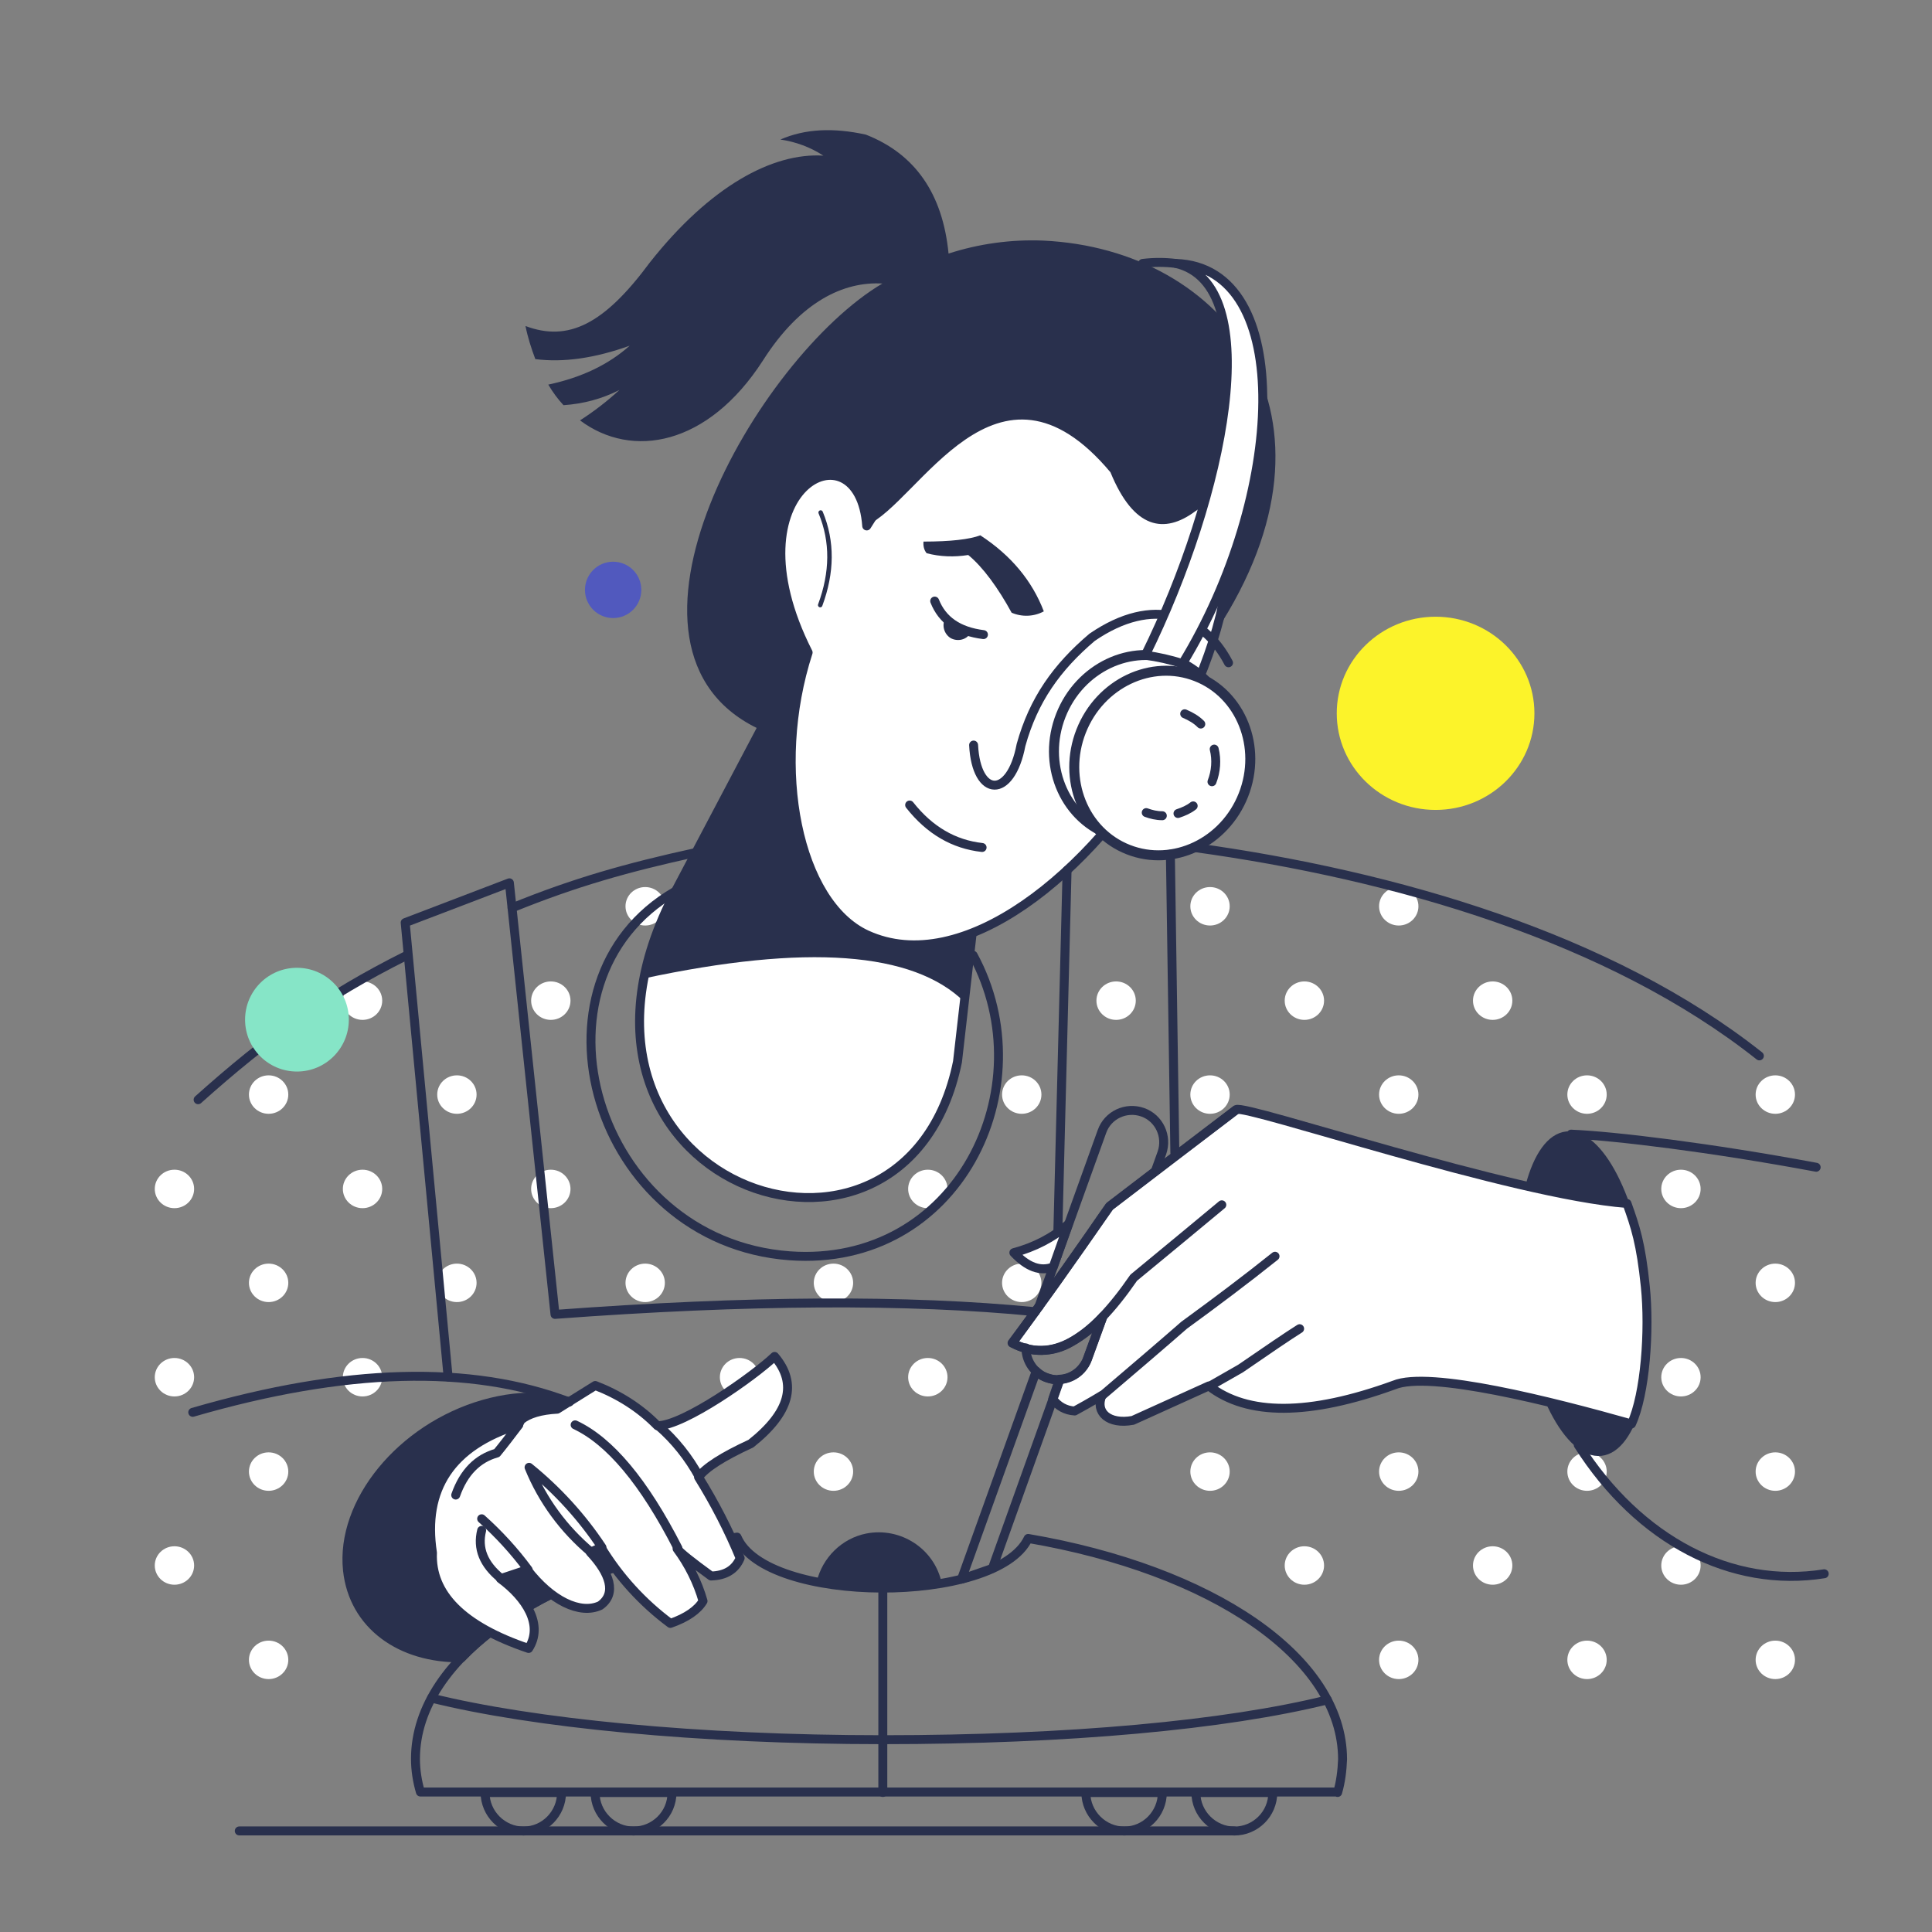 <?xml version="1.0" encoding="utf-8"?>
<!-- Generator: Adobe Illustrator 24.1.2, SVG Export Plug-In . SVG Version: 6.00 Build 0)  -->
<svg version="1.1" id="Слой_1" xmlns="http://www.w3.org/2000/svg" xmlns:xlink="http://www.w3.org/1999/xlink" x="0px" y="0px"
	 viewBox="0 0 432 432" style="enable-background:new 0 0 432 432;" xml:space="preserve">
<rect x="0" y="0" width="432" height="432" fill="#808080" stroke="none"/>
<style type="text/css">
	.st0{fill:none;}
	.st1{fill:#FFFFFF;}
	.st2{fill:none;stroke:#29304D;stroke-width:2;stroke-linecap:round;stroke-linejoin:round;stroke-miterlimit:22.926;}
	.st3{fill-rule:evenodd;clip-rule:evenodd;fill:#29304D;}
	
		.st4{fill-rule:evenodd;clip-rule:evenodd;fill:#29304D;stroke:#29304D;stroke-width:2;stroke-linecap:round;stroke-linejoin:round;stroke-miterlimit:22.926;}
	.st5{fill:#29304D;stroke:#29304D;stroke-width:1.166;stroke-linecap:round;stroke-linejoin:round;stroke-miterlimit:22.923;}
	
		.st6{fill-rule:evenodd;clip-rule:evenodd;fill:#FFFFFF;stroke:#29304D;stroke-width:2;stroke-linecap:round;stroke-linejoin:round;stroke-miterlimit:22.926;}
	.st7{fill:#5159BE;}
	.st8{fill:#FFFFFF;stroke:#29304D;stroke-width:2.231;stroke-linecap:round;stroke-linejoin:round;stroke-miterlimit:22.926;}
	.st9{fill:none;stroke:#29304D;stroke-linecap:round;stroke-linejoin:round;stroke-miterlimit:22.926;}
	.st10{fill:#86E5C7;}
	.st11{fill:#FCF32A;}
</style>
<g id="Слой_x0020_1" transform="translate(0 2.196)">
	<g id="_2160104740592" transform="translate(0 -2.196)">
		<rect id="Rectangle_1060" x="1.9" y="0" class="st0" width="428.2" height="432"/>
		<g id="Group_3554" transform="translate(32.607 198.349)">
			<ellipse id="Ellipse_624" class="st1" cx="6.4" cy="109.6" rx="4.4" ry="4.3"/>
			<ellipse id="Ellipse_625" class="st1" cx="6.4" cy="151.7" rx="4.4" ry="4.3"/>
			<ellipse id="Ellipse_626" class="st1" cx="6.4" cy="67.5" rx="4.4" ry="4.3"/>
			<g id="Group_3553" transform="translate(21.057)">
				<ellipse id="Ellipse_627" class="st1" cx="6.4" cy="130.7" rx="4.4" ry="4.3"/>
				<ellipse id="Ellipse_628" class="st1" cx="6.4" cy="46.4" rx="4.4" ry="4.3"/>
				<ellipse id="Ellipse_629" class="st1" cx="6.4" cy="172.8" rx="4.4" ry="4.3"/>
				<ellipse id="Ellipse_630" class="st1" cx="6.4" cy="88.5" rx="4.4" ry="4.3"/>
				<ellipse id="Ellipse_631" class="st1" cx="27.4" cy="109.6" rx="4.4" ry="4.3"/>
				<ellipse id="Ellipse_632" class="st1" cx="27.4" cy="25.4" rx="4.4" ry="4.3"/>
				<ellipse id="Ellipse_633" class="st1" cx="27.4" cy="67.5" rx="4.4" ry="4.3"/>
				<ellipse id="Ellipse_634" class="st1" cx="48.5" cy="46.4" rx="4.4" ry="4.3"/>
				<ellipse id="Ellipse_635" class="st1" cx="48.5" cy="88.5" rx="4.4" ry="4.3"/>
				<ellipse id="Ellipse_636" class="st1" cx="69.5" cy="25.4" rx="4.4" ry="4.3"/>
				<ellipse id="Ellipse_637" class="st1" cx="69.5" cy="67.5" rx="4.4" ry="4.3"/>
				<ellipse id="Ellipse_638" class="st1" cx="90.6" cy="4.3" rx="4.4" ry="4.3"/>
				<ellipse id="Ellipse_639" class="st1" cx="90.6" cy="88.5" rx="4.4" ry="4.3"/>
				<ellipse id="Ellipse_640" class="st1" cx="111.7" cy="109.6" rx="4.4" ry="4.3"/>
				<ellipse id="Ellipse_641" class="st1" cx="132.7" cy="130.7" rx="4.4" ry="4.3"/>
				<ellipse id="Ellipse_642" class="st1" cx="132.7" cy="88.5" rx="4.4" ry="4.3"/>
				<ellipse id="Ellipse_643" class="st1" cx="153.8" cy="109.6" rx="4.4" ry="4.3"/>
				<ellipse id="Ellipse_644" class="st1" cx="153.8" cy="67.5" rx="4.4" ry="4.3"/>
				<ellipse id="Ellipse_645" class="st1" cx="174.8" cy="46.4" rx="4.4" ry="4.3"/>
				<ellipse id="Ellipse_646" class="st1" cx="174.8" cy="88.5" rx="4.4" ry="4.3"/>
				<ellipse id="Ellipse_647" class="st1" cx="195.9" cy="25.4" rx="4.4" ry="4.3"/>
				<ellipse id="Ellipse_648" class="st1" cx="216.9" cy="130.7" rx="4.4" ry="4.3"/>
				<ellipse id="Ellipse_649" class="st1" cx="216.9" cy="46.4" rx="4.4" ry="4.3"/>
				<ellipse id="Ellipse_650" class="st1" cx="216.9" cy="4.3" rx="4.4" ry="4.3"/>
				<ellipse id="Ellipse_651" class="st1" cx="238" cy="25.4" rx="4.4" ry="4.3"/>
				<ellipse id="Ellipse_652" class="st1" cx="238" cy="151.7" rx="4.4" ry="4.3"/>
				<ellipse id="Ellipse_653" class="st1" cx="259.1" cy="130.7" rx="4.4" ry="4.3"/>
				<ellipse id="Ellipse_654" class="st1" cx="259.1" cy="46.4" rx="4.4" ry="4.3"/>
				<ellipse id="Ellipse_655" class="st1" cx="259.1" cy="4.3" rx="4.4" ry="4.3"/>
				<ellipse id="Ellipse_656" class="st1" cx="259.1" cy="172.8" rx="4.4" ry="4.3"/>
				<ellipse id="Ellipse_657" class="st1" cx="280.1" cy="25.4" rx="4.4" ry="4.3"/>
				<ellipse id="Ellipse_658" class="st1" cx="280.1" cy="151.7" rx="4.4" ry="4.3"/>
				<ellipse id="Ellipse_659" class="st1" cx="301.2" cy="130.7" rx="4.4" ry="4.3"/>
				<ellipse id="Ellipse_660" class="st1" cx="301.2" cy="46.4" rx="4.4" ry="4.3"/>
				<ellipse id="Ellipse_661" class="st1" cx="301.2" cy="172.8" rx="4.4" ry="4.3"/>
				<ellipse id="Ellipse_662" class="st1" cx="322.2" cy="109.6" rx="4.4" ry="4.3"/>
				<ellipse id="Ellipse_663" class="st1" cx="322.2" cy="151.7" rx="4.4" ry="4.3"/>
				<ellipse id="Ellipse_664" class="st1" cx="322.2" cy="67.5" rx="4.4" ry="4.3"/>
				<ellipse id="Ellipse_665" class="st1" cx="343.3" cy="130.7" rx="4.4" ry="4.3"/>
				<ellipse id="Ellipse_666" class="st1" cx="343.3" cy="46.4" rx="4.4" ry="4.3"/>
				<ellipse id="Ellipse_667" class="st1" cx="343.3" cy="172.8" rx="4.4" ry="4.3"/>
				<ellipse id="Ellipse_668" class="st1" cx="343.3" cy="88.5" rx="4.4" ry="4.3"/>
			</g>
		</g>
		<g id="Group_3557" transform="translate(106.562 400.823)">
			<g id="Group_3555">
				<path id="Path_3321" class="st2" d="M10.5,8.6C15.2,8.6,19,4.7,19,0l0,0H1.9C1.9,4.7,5.8,8.6,10.5,8.6z"/>
				<path id="Path_3322" class="st2" d="M35.1,8.6c4.7,0,8.6-3.8,8.6-8.6l0,0H26.5C26.5,4.7,30.4,8.6,35.1,8.6L35.1,8.6z"/>
			</g>
			<g id="Group_3556" transform="translate(134.339)">
				<path id="Path_3323" class="st2" d="M10.5,8.6C15.2,8.6,19,4.7,19,0l0,0H1.9C1.9,4.7,5.8,8.6,10.5,8.6L10.5,8.6z"/>
				<path id="Path_3324" class="st2" d="M35.1,8.6c4.7,0,8.6-3.8,8.6-8.6l0,0H26.5C26.5,4.7,30.4,8.6,35.1,8.6L35.1,8.6z"/>
			</g>
		</g>
		<path id="Path_3325" class="st3" d="M210.6,354.1c-1.6-7.8-9.2-12.7-16.9-11.2c-5.5,1.1-9.8,5.4-11.1,10.8c4.9,1,9.9,1.5,14.8,1.5
			C201.8,355.2,206.2,354.9,210.6,354.1L210.6,354.1z"/>
		<path id="Path_3326" class="st4" d="M77.7,351.1c-1.6-15.2,12-31.8,30.4-37.1s34.5,2.9,36.1,18.1c0.6,5.9-1.1,12-4.4,17.6
			c-15.7,5.2-28.4,12.4-36.6,21C89.5,370.9,79,363.3,77.7,351.1L77.7,351.1z"/>
		
			<ellipse id="Ellipse_669" transform="matrix(0.994 -0.108 0.108 0.994 -29.173 39.953)" class="st5" cx="354.2" cy="289.3" rx="13.8" ry="35.9"/>
		<path id="Path_3327" class="st6" d="M235.4,312.8c1.1,1.6,2.9,2.6,4.9,2.7c3.5-1.9,6.1-3.5,6.1-3.5c-1.6,3.8,1.5,6.6,6.9,5.6
			l17-7.7c8.6,6.7,22.4,6.7,41.4-0.2c7.9-3.3,35.4,3.7,53.1,8.7c3.1-6.7,4.1-21,3.1-30.7s-2.2-13.3-4.1-18.6
			c-25.8-2-85.2-22.2-87.4-21c-10.4,7.9-19.8,15.1-28.3,21.6c-2.2,3.1-4.2,6.1-6.2,8.9l-5.4,7.7c-3.9,5.5-7.3,10.1-10.1,14
			c4.1,2.3,9.1,2.2,13.1-0.2c2.6-1.5,5.1-3.4,7.1-5.7l-3.6,9.8c-1.1,2.4-3.4,4.1-6.1,4.2L235.4,312.8z"/>
		<path id="Path_3328" class="st2" d="M299.1,400.8c0.7-2.4,1-4.9,1.1-7.4c0-22.9-29.4-42.4-70.3-49.4c-7.1,14.9-58.7,14.8-65.1-0.3
			c-41.7,6.7-71.9,26.4-71.9,49.6c0,2.5,0.4,5,1.1,7.4H299.1z"/>
		<path id="Path_3329" class="st2" d="M276.4,248.2c-10.4,7.9-19.8,15.1-28.3,21.6c-9.1,13.1-16.3,23.2-21.8,30.5
			c8.9,4.6,17.5-0.5,27.2-14.6c7.9-6.5,14.4-11.9,19.7-16.3"/>
		<path id="Path_3330" class="st2" d="M246.4,312.1c7.4-6.3,13.6-11.6,18.4-15.8c7-5.1,13.8-10.2,20.3-15.4"/>
		<path id="Path_3331" class="st2" d="M270.4,310l7-4c6.1-4.2,10.5-7.2,13.2-8.9"/>
		<path id="Path_3332" class="st6" d="M118.2,368.6c-14.8-5-21.9-12.2-21.5-21.4l0,0c-2.2-14.3,4.2-23.9,19.2-28.6
			c0.2-0.4,0.4-0.7,0.6-1.1c1.7-1.4,4.4-2.2,8.1-2.4l8.5-5.3c5.2,2,10,5,13.9,9c5.9,0,21.7-11.2,26.2-15.5
			c5.2,6.1,3.4,12.6-5.3,19.5c-6.3,2.9-10.2,5.4-11.7,7.5l0,0c3.6,5.8,6.7,11.8,9.3,18.1c-1.1,2.6-3.3,3.9-6.5,4
			c-4.4-3.2-6.9-5.2-7.6-6.1c2.6,3.5,4.6,7.5,5.8,11.7c-1.2,2-3.6,3.7-7.3,5c-6.2-4.6-11.5-10.4-15.5-17l-2.4,1.1
			c4.3,4.6,6,9.2,2.2,11.9c-4.5,2.1-11-1.1-16.3-8l-6,2C117.6,357.2,121.6,363.3,118.2,368.6L118.2,368.6z"/>
		<path id="Path_3333" class="st2" d="M118.1,351c-3.1-4.2-6.6-8-10.4-11.4"/>
		<path id="Path_3334" class="st2" d="M134.6,346c-4.5-6.8-10-12.8-16.3-17.9c3,7.4,7.8,13.9,13.9,19"/>
		<path id="Path_3335" class="st2" d="M151.6,346.2c-7.6-14.9-15.3-24-23-27.6"/>
		<path id="Path_3336" class="st2" d="M112.1,353c-4-3.2-5.4-6.8-4.4-10.8"/>
		<path id="Path_3337" class="st2" d="M116,318.6c-1.9,2.5-3.5,4.6-4.9,6.3c-4.3,1.2-7.4,4.3-9.2,9.4"/>
		<path id="Path_3338" class="st2" d="M393.4,236.1c-33.3-26.4-81.3-40.4-126.4-46.6 M155.7,190.6c-15.5,3.4-27.2,6.7-41.2,12.4
			 M90.8,213.7c-18,9-31.1,18.4-46.5,32.2"/>
		<path id="Path_3339" class="st6" d="M214.1,237.4l8.3-72.6l-38.7-27.4l-32.6,61.8C116.7,264.4,202.4,294.9,214.1,237.4z"/>
		<circle id="Ellipse_670" class="st7" cx="137.1" cy="131.9" r="6.3"/>
		<path id="Path_3340" class="st2" d="M147.2,318.8c3.7,3.2,6.8,7.1,9.2,11.5"/>
		<path id="Path_3341" class="st6" d="M193.8,209c42.7,19.6,115.4-93,63-121.8c-23.2-12.8-47.2,4.8-63,30.4
			c-1.7-23.5-31.8-8.6-13.1,28.3l0,0C172.3,171.8,178.4,201.9,193.8,209z"/>
		
			<ellipse id="Ellipse_671" transform="matrix(0.365 -0.931 0.931 0.365 6.559 343.885)" class="st8" cx="255.4" cy="167.1" rx="20.8" ry="19.5"/>
		
			<ellipse id="Ellipse_672" transform="matrix(0.365 -0.931 0.931 0.365 6.196 350.313)" class="st8" cx="259.9" cy="170.6" rx="20.8" ry="19.5"/>
		<path id="Path_3342" class="st2" d="M256.3,181.7c1.1,0.4,2.3,0.7,3.6,0.7 M263.4,181.9c1.2-0.4,2.4-0.9,3.4-1.7 M271,174.8
			c0.9-2.3,1.1-4.9,0.5-7.3 M268.5,161.9c-1-1-2.2-1.7-3.6-2.3"/>
		<path id="Path_3343" class="st2" d="M274.7,148.2c-5.6-10.7-16.8-15.1-30.5-5.7c-7.9,6.7-13.1,14-15.9,24.1
			c-2.3,12.1-10,11.8-10.6,0"/>
		<path id="Path_3344" class="st2" d="M246.6,294.4l-3.4,9.4c-1.3,3.7-5.4,5.6-9.1,4.3l0,0c-2.8-1-4.7-3.7-4.7-6.7 M232.3,292.2
			l14.1-39.2c1.3-3.7,5.4-5.6,9.1-4.3l0,0c3.7,1.3,5.6,5.4,4.3,9.1l-1.4,3.9"/>
		<path id="Path_3345" class="st2" d="M237,308.5l-15.1,42.2l-6.9,2.4l16.7-46.5c0.7,0.7,1.5,1.2,2.5,1.5l0,0
			C235,308.4,236,308.6,237,308.5z"/>
		<path id="Path_3346" class="st2" d="M219.9,141.9c-5.6-0.7-9.2-3.2-10.9-7.5"/>
		<path id="Path_3347" class="st9" d="M183.4,135.3c2.7-7.3,2.8-14.2,0.1-20.7"/>
		<path id="Path_3348" class="st3" d="M233.4,136.7c-2.2,1.2-4.9,1.3-7.2,0.3c-3-5.5-6.4-10.2-9.7-12.9c-3.1,0.5-6.3,0.4-9.3-0.4
			c-0.6-0.7-0.8-1.7-0.7-2.6c6.1,0,10.3-0.5,12.7-1.4C226.1,124.2,230.8,129.9,233.4,136.7z"/>
		<path id="Path_3349" class="st3" d="M211.4,138.2c-0.9,1.6-0.3,3.6,1.2,4.5c1.5,0.8,3.4,0.4,4.3-1
			C214.9,140.9,213,139.7,211.4,138.2z"/>
		<circle id="Ellipse_673" class="st10" cx="66.4" cy="228" r="11.6"/>
		<path id="Path_3350" class="st3" d="M271.9,141.2c1-13.2,1.6-31.6-4.6-26.9c-7,5.2-13.8,4-19-8.7c-25.5-30.4-42.9,7-54.6,11.9
			c-1.7-23.2-31.1-9-13.7,26.9l-9.9,18.8c-38.7-17.7-0.6-83.4,27.2-99.8c-8.6-0.5-18.3,4-26.7,17.2c-12.3,19.1-29.3,22.1-40.9,13.4
			c3.1-2,6.1-4.3,8.8-6.8c-3.9,2-8.1,3.1-12.5,3.4c-1.3-1.4-2.4-2.9-3.4-4.6c7.5-1.6,13.5-4.5,18.2-8.7c-7.8,2.8-14.8,3.8-21.1,3
			c-0.9-2.4-1.7-4.9-2.2-7.4c9.6,3.6,17.6-0.4,27.8-14.2c13.5-17.1,27.5-24.6,38.8-23.9c-2.9-1.9-6.2-3.1-9.6-3.6
			c5.5-2.4,11.8-2.7,19.1-1.1c11,4.3,17.2,13.2,18.5,26.6c6.8-2.2,14-3.2,21.2-2.9C274,55.7,303.5,93,271.9,141.2z"/>
		<path id="Path_3351" class="st6" d="M264.4,148.4c-2.7-0.9-5.5-1.5-8.3-1.9c17.6-35.7,27.3-82.9,6.8-87.6
			C289.9,59.8,287.3,110.9,264.4,148.4L264.4,148.4z"/>
		<path id="Path_3352" class="st2" d="M203.4,180c4.5,5.7,9.9,8.8,16.2,9.5"/>
		<path id="Path_3353" class="st2" d="M231.5,293.3c-28.4-2.8-64.2-2.6-107.4,0.6l-10.2-96.5l-23.3,8.9l9.6,101.6"/>
		<line id="Line_252" class="st2" x1="236.4" y1="280.8" x2="238.6" y2="194.6"/>
		<line id="Line_253" class="st2" x1="261.7" y1="191" x2="262.7" y2="257.8"/>
		<path id="Path_3354" class="st2" d="M217.6,213.6c16.1,29.7-3.5,69.9-41,67.2c-43.9-3.2-60.6-61.3-25.6-81.5"/>
		<path id="Path_3355" class="st2" d="M127.3,313.5c-22-8.4-50.1-7.6-84.2,2.3"/>
		<path id="Path_3356" class="st2" d="M351.3,253.6c9.7,0.4,31.2,3,54.8,7.4"/>
		<path id="Path_3357" class="st6" d="M238.9,273.7c-3.5,3.1-7.7,5.2-12.2,6.4c3,3.2,5.9,4.3,8.8,3.2L238.9,273.7z"/>
		<path id="Path_3358" class="st3" d="M143.9,218.8c36.4-7.8,60.3-6,71.7,5.2l1.8-15.4c-8.2,3.2-16.4,3.7-23.6,0.4
			c-15.4-7.1-21.5-37.2-13.1-63.2c-0.2-0.5-0.5-0.9-0.7-1.4l0,0l-9.9,18.8l-14.4,27.3l-4.6,8.7C147.8,205.4,145.4,212,143.9,218.8z"
			/>
		<path id="Path_3359" class="st2" d="M262.9,58.9c-2.5-0.3-4.9-0.3-7.4,0"/>
		<path id="Path_3360" class="st2" d="M352.9,323.1c13.6,21.4,34.3,32.1,55,28.8"/>
		<line id="Line_254" class="st2" x1="197.4" y1="400.8" x2="197.4" y2="355.2"/>
		<path id="Path_3361" class="st2" d="M296.8,380.1c-22.6,5.6-57.8,8.9-99.4,8.9c-41.3,0-78.3-3.7-100.9-9.3"/>
		<line id="Line_255" class="st2" x1="53.5" y1="409.4" x2="276" y2="409.4"/>
		<ellipse id="Ellipse_674" class="st11" cx="321" cy="159.5" rx="22.1" ry="21.6"/>
	</g>
</g>
</svg>
